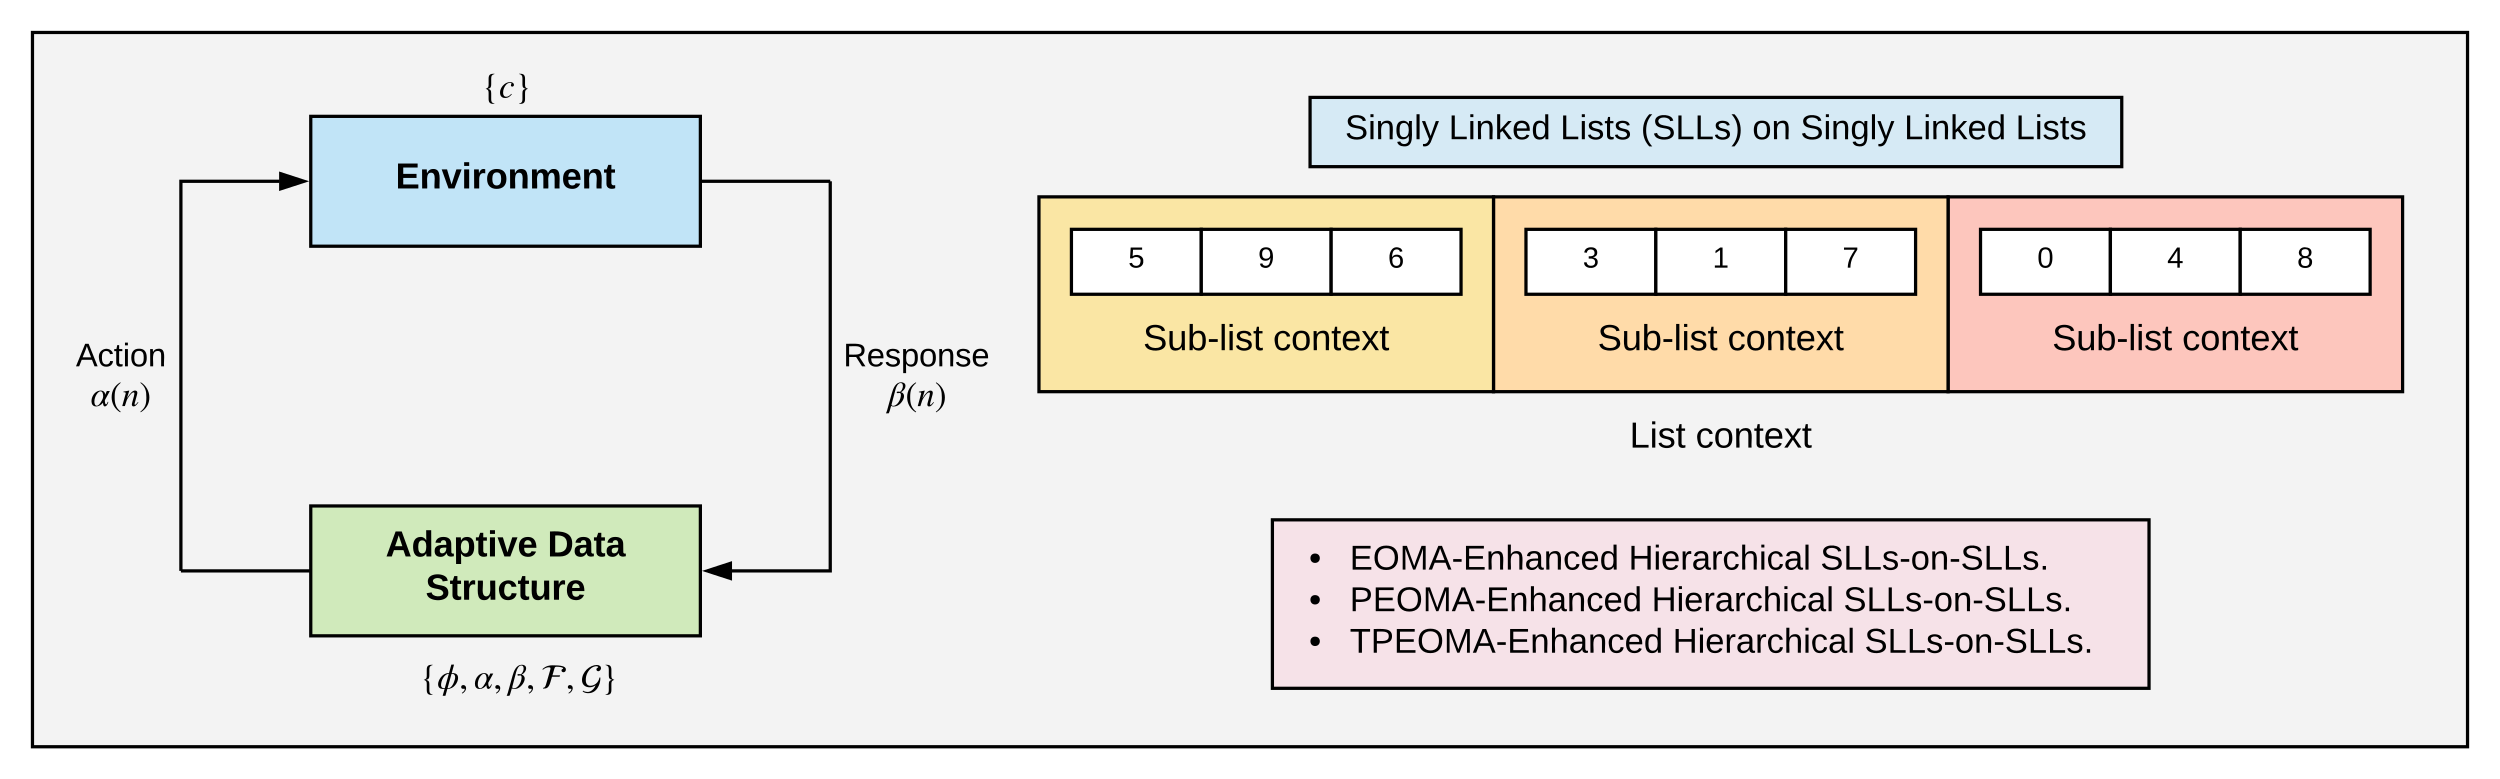 <svg xmlns="http://www.w3.org/2000/svg" xmlns:xlink="http://www.w3.org/1999/xlink" xmlns:lucid="lucid" width="1540" height="480"><g transform="translate(-140 -180)" lucid:page-tab-id="iU2jsWX6SvpL"><path d="M0 0h1760v1360H0z" fill="#fff"/><path d="M160 200h1500v440H160z" stroke="#000" stroke-width="2" fill="#e5e5e5" fill-opacity=".45"/><path d="M1340 301.27h280v120h-280z" stroke="#000" stroke-width="2" fill="#ffbbb1" fill-opacity=".81"/><path d="M1060 301.27h280v120h-280z" stroke="#000" stroke-width="2" fill="#ffdba9"/><path d="M780 301.27h280v120H780z" stroke="#000" stroke-width="2" fill="#fae6a4"/><path d="M800 321.27h80v40h-80z" stroke="#000" stroke-width="2" fill="#fff"/><use xlink:href="#a" transform="matrix(1,0,0,1,805,326.275) translate(30 18.6)"/><path d="M880 321.27h80v40h-80z" stroke="#000" stroke-width="2" fill="#fff"/><use xlink:href="#b" transform="matrix(1,0,0,1,885,326.275) translate(30 18.6)"/><path d="M960 321.27h80v40h-80z" stroke="#000" stroke-width="2" fill="#fff"/><use xlink:href="#c" transform="matrix(1,0,0,1,965,326.275) translate(30 18.6)"/><path d="M1080 321.27h80v40h-80z" stroke="#000" stroke-width="2" fill="#fff"/><use xlink:href="#d" transform="matrix(1,0,0,1,1085,326.275) translate(30 18.6)"/><path d="M1160 321.27h80v40h-80z" stroke="#000" stroke-width="2" fill="#fff"/><use xlink:href="#e" transform="matrix(1,0,0,1,1165,326.275) translate(30 18.6)"/><path d="M1240 321.27h80v40h-80z" stroke="#000" stroke-width="2" fill="#fff"/><use xlink:href="#f" transform="matrix(1,0,0,1,1245,326.275) translate(30 18.6)"/><path d="M1360 321.27h80v40h-80z" stroke="#000" stroke-width="2" fill="#fff"/><use xlink:href="#g" transform="matrix(1,0,0,1,1365,326.275) translate(30 18.6)"/><path d="M1440 321.27h80v40h-80z" stroke="#000" stroke-width="2" fill="#fff"/><use xlink:href="#h" transform="matrix(1,0,0,1,1445,326.275) translate(30 18.6)"/><path d="M1520 321.27h80v40h-80z" stroke="#000" stroke-width="2" fill="#fff"/><use xlink:href="#i" transform="matrix(1,0,0,1,1525,326.275) translate(30 18.6)"/><path d="M1080 421.27h240v60h-240z" stroke="#000" stroke-opacity="0" stroke-width="2" fill="#fff" fill-opacity="0"/><use xlink:href="#j" transform="matrix(1,0,0,1,1085,426.275) translate(58.858 29.444)"/><use xlink:href="#k" transform="matrix(1,0,0,1,1085,426.275) translate(99.537 29.444)"/><path d="M800 361.27h240v60H800z" stroke="#000" stroke-opacity="0" stroke-width="2" fill="#fff" fill-opacity="0"/><use xlink:href="#l" transform="matrix(1,0,0,1,805,366.275) translate(39.167 29.444)"/><use xlink:href="#k" transform="matrix(1,0,0,1,805,366.275) translate(119.228 29.444)"/><path d="M1080 361.27h240v60h-240z" stroke="#000" stroke-opacity="0" stroke-width="2" fill="#fff" fill-opacity="0"/><use xlink:href="#l" transform="matrix(1,0,0,1,1085,366.275) translate(39.167 29.444)"/><use xlink:href="#k" transform="matrix(1,0,0,1,1085,366.275) translate(119.228 29.444)"/><path d="M1360 361.27h240v60h-240z" stroke="#000" stroke-opacity="0" stroke-width="2" fill="#fff" fill-opacity="0"/><use xlink:href="#l" transform="matrix(1,0,0,1,1365,366.275) translate(39.167 29.444)"/><use xlink:href="#k" transform="matrix(1,0,0,1,1365,366.275) translate(119.228 29.444)"/><path d="M947 240h500v42.67H947z" stroke="#000" stroke-width="2" fill="#c1e4f7" fill-opacity=".58"/><use xlink:href="#m" transform="matrix(1,0,0,1,952,245) translate(16.556 20.767)"/><use xlink:href="#n" transform="matrix(1,0,0,1,952,245) translate(80.437 20.767)"/><use xlink:href="#o" transform="matrix(1,0,0,1,952,245) translate(149.119 20.767)"/><use xlink:href="#p" transform="matrix(1,0,0,1,952,245) translate(198.837 20.767)"/><use xlink:href="#q" transform="matrix(1,0,0,1,952,245) translate(267.459 20.767)"/><use xlink:href="#r" transform="matrix(1,0,0,1,952,245) translate(297.089 20.767)"/><use xlink:href="#n" transform="matrix(1,0,0,1,952,245) translate(360.97 20.767)"/><use xlink:href="#s" transform="matrix(1,0,0,1,952,245) translate(429.652 20.767)"/><path d="M331.43 251.67h240v80h-240z" stroke="#000" stroke-width="2" fill="#c1e4f7"/><use xlink:href="#t" transform="matrix(1,0,0,1,331.432,251.667) translate(52.253 44.444)"/><path d="M331.43 491.67h240v80h-240z" stroke="#000" stroke-width="2" fill="#c7e8ac" fill-opacity=".77"/><use xlink:href="#u" transform="matrix(1,0,0,1,331.432,491.667) translate(46.111 31.111)"/><use xlink:href="#v" transform="matrix(1,0,0,1,331.432,491.667) translate(145.864 31.111)"/><use xlink:href="#w" transform="matrix(1,0,0,1,331.432,491.667) translate(70.741 57.778)"/><path d="M312.2 291.67h-60.77v240" stroke="#000" stroke-width="2" fill="none"/><path d="M327.2 291.67l-14.27 4.63v-9.27z"/><path d="M330.43 291.67l-18.5 6v-12.02zm-16.5 3.26l10.03-3.26-10.03-3.26z"/><path d="M330.43 531.67h-79" stroke="#000" stroke-width="2" fill="none"/><path d="M331.43 532.67h-1v-2h1z"/><path d="M590.67 531.67h60.76v-240" stroke="#000" stroke-width="2" fill="none"/><path d="M589.93 536.3l-14.26-4.63 14.26-4.64z"/><path d="M590.93 537.68l-18.5-6 18.5-6.03zm-12.03-6l10.03 3.25v-6.52z"/><path d="M572.43 291.67h79" stroke="#000" stroke-width="2" fill="none"/><path d="M572.43 292.67h-1v-2h1z"/><path d="M398.86 589h121.8v20h-121.8z" fill="#fff" fill-opacity="0"/><path d="M406.46 607.87v.24c-1.46 0-2.02-.14-2.63-.53-.6-.4-.95-1.28-.95-2.5v-3.84c0-1.5-.4-2-1.85-2.47 1.46-.43 1.85-.93 1.85-2.45v-3.85c0-1.24.32-2.08.95-2.47.63-.4 1.2-.52 2.63-.55v.24c-1.5.4-1.98 1.04-1.98 2.67v3.64c0 1.8-.4 2.37-2.04 2.8 1.63.42 2.04.98 2.04 2.78v3.64c0 1.63.48 2.28 1.98 2.67M419.7 589.37l-1.44 5.25c1 0 1.58.02 2.2.26 1.05.4 1.72 1.2 1.72 2.73 0 2.53-2.36 6.8-6.64 6.82l-1.17 4.2h-1.7l1.18-4.2c-.93 0-1.78-.06-2.32-.24-1.13-.36-1.67-1.38-1.67-2.77 0-2.18 2.43-6.78 6.4-6.78h.33l1.44-5.25h1.67m-1.57 5.7l-2.46 8.9c.55 0 .9-.05 1.5-.35 1.78-.9 3.2-4.73 3.2-6.53 0-.98-.42-1.53-1-1.87-.2-.13-.8-.16-1.24-.16m-4.15 8.9l2.48-8.9c-2.52 0-4.78 3.86-4.78 6.92 0 .9.37 1.53 1.04 1.8.35.12.76.17 1.26.17M424.7 607.24l-.22-.4c1.2-.8 1.8-1.6 1.8-2.33 0-.14-.13-.27-.3-.27-.18 0-.4.08-.63.08-.8 0-1.26-.35-1.26-1.1 0-.73.5-1.23 1.3-1.23.97 0 1.73.76 1.73 1.9 0 1.3-.94 2.66-2.43 3.37M443.85 594.9l-3.08 5.66v.4c0 1.03.26 2.14.74 2.14.3 0 .66-.4 1.1-1.6l.36.15c-.48 1.6-1.15 2.73-2.2 2.73-.8 0-1.07-.96-1.12-2.28-1.08 1.32-2.58 2.32-4.2 2.32-2.1 0-2.9-1.47-2.9-3.3 0-1.75.75-3.6 1.96-4.83.96-1 2.4-1.68 3.75-1.68 1.85 0 2.74 1.3 2.74 2.58l1-2.3h1.85m-4.12 3.38c0-1.47-.28-3.2-1.67-3.2-1.37 0-3.75 2.94-3.75 6.4 0 1.23.4 2.5 1.5 2.5 1.52 0 3-2.94 3.58-4.16.1-.4.35-.95.35-1.54M445.72 607.24l-.22-.4c1.2-.8 1.8-1.6 1.8-2.33 0-.14-.13-.27-.3-.27-.18 0-.4.08-.63.08-.8 0-1.26-.35-1.26-1.1 0-.73.53-1.23 1.3-1.23 1 0 1.75.76 1.75 1.9 0 1.3-.94 2.66-2.43 3.37M452.77 606.94l2.97-10.74c.84-3 2.34-6.72 5.75-6.72 1.14 0 2.6.54 2.6 2.2 0 1.75-1.46 3.33-2.77 3.9v.04c.83.06 1.9.86 1.9 2.4 0 2.02-1.8 4.65-3.83 5.75-.84.48-1.75.65-2.7.65-.44 0-.85-.1-1.42-.37l-.82 2.9c-.26.92-.48 1.36-.67 1.68h-1.7c.2-.3.54-1.24.67-1.7m5.24-13.1l-2.46 9.38c0 .5.44.8 1.04.8 2.48 0 4.73-3.8 4.73-6.7 0-.75-.25-1.27-.86-1.27-.4 0-.7.17-1.08.17-.4 0-.65-.22-.65-.48 0-.23.2-.52.96-.52.18 0 .63.13.94.13.93 0 1.95-2.16 1.95-3.42 0-1.66-.7-1.97-1.46-1.97-1.6 0-2.6 2.1-3.1 3.9M465.93 607.24l-.2-.4c1.18-.8 1.8-1.6 1.8-2.33 0-.14-.14-.27-.32-.27-.16 0-.38.08-.62.08-.8 0-1.26-.35-1.26-1.1 0-.73.53-1.23 1.3-1.23.98 0 1.74.76 1.74 1.9 0 1.3-.93 2.66-2.43 3.37M474.46 592.6l-.35-.4c2.27-2.1 4.35-2.38 6.4-2.38 4.56 0 8.08.42 8.08 2.54 0 .94-.52 1.74-1.48 1.74-.65 0-1.23-.44-1.23-1.02.02-1.2 1.02-.78 1.02-1.37 0-.6-1.95-1-3.92-1-.87 0-1.2.17-1.45 1.06L480.3 596H485l-.28.87h-4.7l-.94 3.24c-1.15 3.87-2.43 4.08-4.62 4.08l.17-.52c.78 0 1.28-.54 1.7-2l2.55-8.78c.1-.3.22-.78.22-1.12 0-.48-.22-.72-1-.72-1.8 0-3.16 1.08-3.66 1.56M490.4 607.24l-.22-.4c1.2-.8 1.8-1.6 1.8-2.33 0-.14-.13-.27-.3-.27-.17 0-.4.08-.63.08-.8 0-1.26-.35-1.26-1.1 0-.73.5-1.23 1.3-1.23.97 0 1.73.76 1.73 1.9 0 1.3-.93 2.66-2.43 3.37M506.86 602.2l-.1-.03c-.98.78-2.3 1.2-3.6 1.2-2.37 0-4.65-1.4-4.65-4.44 0-5.07 4.87-9.3 9.14-9.3 1.57 0 2.58.76 2.58 2.04 0 .7-.73 1.8-1.7 1.8-.64 0-1.14-.5-1.14-1.1 0-1.05 1.1-.96 1.1-1.42 0-.34-.53-.56-1.05-.56-2.26 0-4.56 1.75-5.82 4.6-.53 1.25-.77 2.24-.77 4.04 0 2.43 1.28 3.4 2.82 3.4 2.5 0 5.06-1.94 5.6-5.05l.5-.1c.04.23.04.5.04.75 0 2.4-1.18 6.05-3.54 7.74-1.18.84-2.33 1.23-4.04 1.23-1.54 0-2.7-.48-3.34-1.18l.33-.4c.5.56 1.96.82 2.85.82 2.06 0 4.03-2 4.8-4.06M516.62 592.47v3.84c0 1.53.4 2.03 1.85 2.46-1.46.46-1.85.96-1.85 2.47v3.87c0 1.23-.32 2.08-.95 2.47-.63.4-1.2.52-2.63.54v-.23c1.5-.4 1.98-1.04 1.98-2.67v-3.64c0-1.8.4-2.36 2.04-2.8-1.63-.4-2.04-.95-2.04-2.78v-3.64c0-1.63-.48-2.28-1.98-2.67v-.24c1.46.03 2.02.16 2.63.55.6.4.95 1.28.95 2.5"/><path d="M436.97 225h30.48v19.4h-30.48z" fill="#fff" fill-opacity="0"/><path d="M444.56 243.8v.25c-1.46-.03-2.02-.16-2.63-.55-.6-.4-.95-1.28-.95-2.5v-3.83c0-1.5-.4-2.02-1.85-2.47 1.46-.44 1.85-.94 1.85-2.45v-3.87c0-1.23.32-2.08.95-2.47.63-.38 1.2-.5 2.63-.53v.24c-1.5.4-1.98 1.05-1.98 2.68v3.64c0 1.8-.4 2.36-2.04 2.8 1.63.4 2.04.97 2.04 2.77v3.64c0 1.63.48 2.28 1.98 2.67M454.97 237.8l.35.22c-1.33 1.67-2.48 2.34-4.1 2.34-2.02 0-3.2-1.13-3.2-3.34 0-2.02 1.14-3.9 2.68-5.14 1.06-.85 2.3-1.33 3.62-1.33 1.32 0 2.28.74 2.28 1.76 0 .6-.48 1.05-1.05 1.05-.6 0-.84-.43-.84-.87 0-.4.33-.63.33-1.04 0-.26-.3-.43-.8-.43-.87 0-1.73.4-2.36 1.05-1.22 1.28-1.98 3.12-1.98 5.05 0 1.57.7 2.48 1.92 2.48 1.15 0 1.98-.55 3.15-1.78M463.43 228.4v3.85c0 1.5.4 2 1.84 2.45-1.45.45-1.84.95-1.84 2.47v3.86c0 1.24-.33 2.08-.96 2.47-.63.4-1.2.52-2.62.55v-.24c1.5-.38 1.97-1.03 1.97-2.66v-3.65c0-1.8.42-2.37 2.04-2.8-1.62-.42-2.04-.96-2.04-2.78v-3.64c0-1.63-.47-2.28-1.97-2.67v-.23c1.45.02 2.02.15 2.62.54.6.4.96 1.3.96 2.5"/><path d="M663 371.67h82.67v60H663z" fill="none"/><use xlink:href="#x" transform="matrix(1,0,0,1,663,371.667) translate(-3.472 34)"/><path d="M685.76 415.1h37.34V435h-37.34z" fill="#fff" fill-opacity="0"/><path d="M686.42 432.94l2.97-10.74c.84-3 2.34-6.72 5.74-6.72 1.15 0 2.63.54 2.63 2.2 0 1.75-1.48 3.33-2.78 3.9v.04c.82.06 1.9.86 1.9 2.4 0 2.02-1.82 4.65-3.84 5.75-.85.48-1.76.65-2.7.65-.44 0-.86-.1-1.42-.37l-.82 2.9c-.27.92-.48 1.36-.68 1.68h-1.7c.2-.3.55-1.24.68-1.7m5.25-13.1l-2.47 9.38c0 .5.43.8 1.04.8 2.47 0 4.73-3.8 4.73-6.7 0-.75-.26-1.27-.87-1.27-.4 0-.7.17-1.08.17-.4 0-.65-.22-.65-.48 0-.23.2-.52.95-.52.17 0 .63.13.93.13.94 0 1.96-2.16 1.96-3.42 0-1.66-.7-1.97-1.45-1.97-1.58 0-2.6 2.1-3.08 3.9M704.36 433.68l-.26.34c-3.43-1.95-5.3-5.6-5.3-9.3 0-4 1.9-7.14 5.37-9.2l.2.35c-3.02 2.58-3.7 4.6-3.7 8.78 0 4.04.65 6.5 3.7 9.03M715 427.65l.3.28c-1.48 2.02-2.02 2.45-3.04 2.45-.55 0-1.02-.35-1.02-1.17 0-.2.04-.5.34-1.62l.96-3.5c.17-.7.3-1.47.3-1.73 0-.4-.2-.63-.52-.63-.87 0-1.84 1.07-3.2 3.08-.98 1.46-1.16 1.96-2.18 5.38h-1.62l2.08-7.6c.02-.1.04-.23.04-.36 0-.43-.3-.56-1.4-.58v-.35c1.75-.36 2.36-.44 3.5-.68l.1.04-1.46 4.73c2.17-3.48 3.62-4.78 5-4.78.94 0 1.42.54 1.42 1.32 0 .4-.1.85-.22 1.3l-1.2 4.4c-.23.8-.32 1.16-.32 1.33 0 .2.1.4.35.4.32 0 .7-.36 1.33-1.16.16-.16.3-.36.46-.55M716.5 415.87l.25-.35c3.32 2 5.3 5.62 5.3 9.3 0 4.02-1.92 7.1-5.37 9.2l-.2-.34c3.1-2.54 3.7-4.58 3.7-8.8 0-4.04-.55-6.54-3.7-9"/><path d="M173 371.67h82.67v60H173z" fill="none"/><g><use xlink:href="#y" transform="matrix(1,0,0,1,173,371.667) translate(13.75 34)"/></g><path d="M195.76 415.1h37.3v19.25h-37.3z" fill="#fff" fill-opacity="0"/><path d="M207.67 420.86l-3.08 5.66v.4c0 1.03.25 2.14.73 2.14.3 0 .65-.42 1.1-1.6l.35.14c-.48 1.6-1.15 2.74-2.2 2.74-.8 0-1.07-.96-1.12-2.28-1.08 1.32-2.58 2.32-4.2 2.32-2.1 0-2.9-1.48-2.9-3.3 0-1.75.75-3.6 1.96-4.83.96-.98 2.4-1.67 3.75-1.67 1.85 0 2.74 1.3 2.74 2.58l1-2.3h1.87m-4.12 3.38c0-1.47-.28-3.2-1.67-3.2-1.37 0-3.75 2.94-3.75 6.4 0 1.23.4 2.48 1.5 2.48 1.5 0 3-2.92 3.57-4.14.1-.4.35-.95.35-1.54M214.33 433.63l-.26.35c-3.43-1.95-5.3-5.62-5.3-9.3 0-4.02 1.9-7.14 5.36-9.2l.2.34c-3.02 2.6-3.7 4.6-3.7 8.8 0 4.02.66 6.48 3.7 9M224.96 427.6l.3.28c-1.47 2.02-2.02 2.46-3.04 2.46-.54 0-1-.35-1-1.18 0-.2.03-.5.33-1.62l.96-3.52c.18-.67.3-1.45.3-1.7 0-.4-.2-.64-.5-.64-.88 0-1.85 1.06-3.22 3.08-.98 1.45-1.15 1.95-2.17 5.38h-1.62l2.1-7.6c0-.1.03-.23.03-.36 0-.43-.3-.56-1.4-.6v-.33c1.76-.35 2.36-.44 3.5-.67l.1.04-1.45 4.73c2.17-3.47 3.62-4.77 5-4.77.94 0 1.42.54 1.42 1.32 0 .4-.1.84-.22 1.3l-1.2 4.4c-.23.78-.32 1.15-.32 1.33 0 .2.1.4.35.4.3 0 .7-.36 1.32-1.16l.46-.57M226.45 415.82l.26-.34c3.33 2 5.3 5.62 5.3 9.3 0 4.02-1.9 7.1-5.35 9.2l-.2-.35c3.08-2.53 3.7-4.57 3.7-8.78 0-4.06-.55-6.55-3.7-9.03"/><path d="M923.8 500.22h540V604h-540z" stroke="#000" stroke-width="2" fill="#f9d2de" fill-opacity=".51"/><g><use xlink:href="#z" transform="matrix(1,0,0,1,928.797,505.222) translate(17.6 25.667)"/><use xlink:href="#A" transform="matrix(1,0,0,1,928.797,505.222) translate(42.667 25.667)"/><use xlink:href="#B" transform="matrix(1,0,0,1,928.797,505.222) translate(214.4 25.667)"/><use xlink:href="#C" transform="matrix(1,0,0,1,928.797,505.222) translate(332.563 25.667)"/><use xlink:href="#z" transform="matrix(1,0,0,1,928.797,505.222) translate(17.6 51.267)"/><use xlink:href="#D" transform="matrix(1,0,0,1,928.797,505.222) translate(42.667 51.267)"/><use xlink:href="#B" transform="matrix(1,0,0,1,928.797,505.222) translate(228.622 51.267)"/><use xlink:href="#C" transform="matrix(1,0,0,1,928.797,505.222) translate(346.785 51.267)"/><use xlink:href="#z" transform="matrix(1,0,0,1,928.797,505.222) translate(17.6 76.867)"/><use xlink:href="#E" transform="matrix(1,0,0,1,928.797,505.222) translate(42.667 76.867)"/><use xlink:href="#B" transform="matrix(1,0,0,1,928.797,505.222) translate(241.6 76.867)"/><use xlink:href="#F" transform="matrix(1,0,0,1,928.797,505.222) translate(359.763 76.867)"/></g><defs><path d="M54-142c48-35 137-8 131 61C196 18 31 33 14-55l32-4c7 23 22 37 52 37 35-1 51-22 54-58 4-55-73-65-99-34H22l8-134h141v27H59" id="G"/><use transform="matrix(0.05,0,0,0.05,0,0)" xlink:href="#G" id="a"/><path d="M99-251c64 0 84 50 84 122C183-37 130 33 47-8c-14-7-20-23-25-40l30-5c6 39 69 39 84 7 9-19 16-44 16-74-10 22-31 35-62 35-49 0-73-33-73-83 0-54 28-83 82-83zm-1 141c31-1 51-18 51-49 0-36-14-67-51-67-34 0-49 23-49 58 0 34 15 58 49 58" id="H"/><use transform="matrix(0.05,0,0,0.05,0,0)" xlink:href="#H" id="b"/><path d="M110-160c48 1 74 30 74 79 0 53-28 85-80 85-65 0-83-55-86-122-5-90 50-162 133-122 14 7 22 21 27 39l-31 6c-5-40-67-38-82-6-9 19-15 44-15 74 11-20 30-34 60-33zm-7 138c34 0 49-23 49-58s-16-56-50-56c-29 0-50 16-49 49 1 36 15 65 50 65" id="I"/><use transform="matrix(0.05,0,0,0.05,0,0)" xlink:href="#I" id="c"/><path d="M126-127c33 6 58 20 58 59 0 88-139 92-164 29-3-8-5-16-6-25l32-3c6 27 21 44 54 44 32 0 52-15 52-46 0-38-36-46-79-43v-28c39 1 72-4 72-42 0-27-17-43-46-43-28 0-47 15-49 41l-32-3c6-42 35-63 81-64 48-1 79 21 79 65 0 36-21 52-52 59" id="J"/><use transform="matrix(0.05,0,0,0.05,0,0)" xlink:href="#J" id="d"/><path d="M27 0v-27h64v-190l-56 39v-29l58-41h29v221h61V0H27" id="K"/><use transform="matrix(0.05,0,0,0.05,0,0)" xlink:href="#K" id="e"/><path d="M64 0c3-98 48-159 88-221H18v-27h164v26C143-157 98-101 97 0H64" id="L"/><use transform="matrix(0.05,0,0,0.05,0,0)" xlink:href="#L" id="f"/><path d="M101-251c68 0 85 55 85 127S166 4 100 4C33 4 14-52 14-124c0-73 17-127 87-127zm-1 229c47 0 54-49 54-102s-4-102-53-102c-51 0-55 48-55 102 0 53 5 102 54 102" id="M"/><use transform="matrix(0.05,0,0,0.05,0,0)" xlink:href="#M" id="g"/><path d="M155-56V0h-30v-56H8v-25l114-167h33v167h35v25h-35zm-30-156c-27 46-58 90-88 131h88v-131" id="N"/><use transform="matrix(0.05,0,0,0.05,0,0)" xlink:href="#N" id="h"/><path d="M134-131c28 9 52 24 51 62-1 50-34 73-85 73S17-19 16-69c0-36 21-54 49-61-75-25-45-126 34-121 46 3 78 18 79 63 0 33-17 51-44 57zm-34-11c31 1 46-15 46-44 0-28-17-43-47-42-29 0-46 13-45 42 1 28 16 44 46 44zm1 122c35 0 51-18 51-52 0-30-18-46-53-46-33 0-51 17-51 47 0 34 19 51 53 51" id="O"/><use transform="matrix(0.05,0,0,0.05,0,0)" xlink:href="#O" id="i"/><path d="M30 0v-248h33v221h125V0H30" id="P"/><path d="M24-231v-30h32v30H24zM24 0v-190h32V0H24" id="Q"/><path d="M135-143c-3-34-86-38-87 0 15 53 115 12 119 90S17 21 10-45l28-5c4 36 97 45 98 0-10-56-113-15-118-90-4-57 82-63 122-42 12 7 21 19 24 35" id="R"/><path d="M59-47c-2 24 18 29 38 22v24C64 9 27 4 27-40v-127H5v-23h24l9-43h21v43h35v23H59v120" id="S"/><g id="j"><use transform="matrix(0.062,0,0,0.062,0,0)" xlink:href="#P"/><use transform="matrix(0.062,0,0,0.062,12.346,0)" xlink:href="#Q"/><use transform="matrix(0.062,0,0,0.062,17.222,0)" xlink:href="#R"/><use transform="matrix(0.062,0,0,0.062,28.333,0)" xlink:href="#S"/></g><path d="M96-169c-40 0-48 33-48 73s9 75 48 75c24 0 41-14 43-38l32 2c-6 37-31 61-74 61-59 0-76-41-82-99-10-93 101-131 147-64 4 7 5 14 7 22l-32 3c-4-21-16-35-41-35" id="T"/><path d="M100-194c62-1 85 37 85 99 1 63-27 99-86 99S16-35 15-95c0-66 28-99 85-99zM99-20c44 1 53-31 53-75 0-43-8-75-51-75s-53 32-53 75 10 74 51 75" id="U"/><path d="M117-194c89-4 53 116 60 194h-32v-121c0-31-8-49-39-48C34-167 62-67 57 0H25l-1-190h30c1 10-1 24 2 32 11-22 29-35 61-36" id="V"/><path d="M100-194c63 0 86 42 84 106H49c0 40 14 67 53 68 26 1 43-12 49-29l28 8c-11 28-37 45-77 45C44 4 14-33 15-96c1-61 26-98 85-98zm52 81c6-60-76-77-97-28-3 7-6 17-6 28h103" id="W"/><path d="M141 0L90-78 38 0H4l68-98-65-92h35l48 74 47-74h35l-64 92 68 98h-35" id="X"/><g id="k"><use transform="matrix(0.062,0,0,0.062,0,0)" xlink:href="#T"/><use transform="matrix(0.062,0,0,0.062,11.111,0)" xlink:href="#U"/><use transform="matrix(0.062,0,0,0.062,23.457,0)" xlink:href="#V"/><use transform="matrix(0.062,0,0,0.062,35.802,0)" xlink:href="#S"/><use transform="matrix(0.062,0,0,0.062,41.975,0)" xlink:href="#W"/><use transform="matrix(0.062,0,0,0.062,54.321,0)" xlink:href="#X"/><use transform="matrix(0.062,0,0,0.062,65.432,0)" xlink:href="#S"/></g><path d="M185-189c-5-48-123-54-124 2 14 75 158 14 163 119 3 78-121 87-175 55-17-10-28-26-33-46l33-7c5 56 141 63 141-1 0-78-155-14-162-118-5-82 145-84 179-34 5 7 8 16 11 25" id="Y"/><path d="M84 4C-5 8 30-112 23-190h32v120c0 31 7 50 39 49 72-2 45-101 50-169h31l1 190h-30c-1-10 1-25-2-33-11 22-28 36-60 37" id="Z"/><path d="M115-194c53 0 69 39 70 98 0 66-23 100-70 100C84 3 66-7 56-30L54 0H23l1-261h32v101c10-23 28-34 59-34zm-8 174c40 0 45-34 45-75 0-40-5-75-45-74-42 0-51 32-51 76 0 43 10 73 51 73" id="aa"/><path d="M16-82v-28h88v28H16" id="ab"/><path d="M24 0v-261h32V0H24" id="ac"/><g id="l"><use transform="matrix(0.062,0,0,0.062,0,0)" xlink:href="#Y"/><use transform="matrix(0.062,0,0,0.062,14.815,0)" xlink:href="#Z"/><use transform="matrix(0.062,0,0,0.062,27.16,0)" xlink:href="#aa"/><use transform="matrix(0.062,0,0,0.062,39.506,0)" xlink:href="#ab"/><use transform="matrix(0.062,0,0,0.062,46.852,0)" xlink:href="#ac"/><use transform="matrix(0.062,0,0,0.062,51.728,0)" xlink:href="#Q"/><use transform="matrix(0.062,0,0,0.062,56.605,0)" xlink:href="#R"/><use transform="matrix(0.062,0,0,0.062,67.716,0)" xlink:href="#S"/></g><path d="M177-190C167-65 218 103 67 71c-23-6-38-20-44-43l32-5c15 47 100 32 89-28v-30C133-14 115 1 83 1 29 1 15-40 15-95c0-56 16-97 71-98 29-1 48 16 59 35 1-10 0-23 2-32h30zM94-22c36 0 50-32 50-73 0-42-14-75-50-75-39 0-46 34-46 75s6 73 46 73" id="ad"/><path d="M179-190L93 31C79 59 56 82 12 73V49c39 6 53-20 64-50L1-190h34L92-34l54-156h33" id="ae"/><g id="m"><use transform="matrix(0.059,0,0,0.059,0,0)" xlink:href="#Y"/><use transform="matrix(0.059,0,0,0.059,14.222,0)" xlink:href="#Q"/><use transform="matrix(0.059,0,0,0.059,18.904,0)" xlink:href="#V"/><use transform="matrix(0.059,0,0,0.059,30.756,0)" xlink:href="#ad"/><use transform="matrix(0.059,0,0,0.059,42.607,0)" xlink:href="#ac"/><use transform="matrix(0.059,0,0,0.059,47.289,0)" xlink:href="#ae"/></g><path d="M143 0L79-87 56-68V0H24v-261h32v163l83-92h37l-77 82L181 0h-38" id="af"/><path d="M85-194c31 0 48 13 60 33l-1-100h32l1 261h-30c-2-10 0-23-3-31C134-8 116 4 85 4 32 4 16-35 15-94c0-66 23-100 70-100zm9 24c-40 0-46 34-46 75 0 40 6 74 45 74 42 0 51-32 51-76 0-42-9-74-50-73" id="ag"/><g id="n"><use transform="matrix(0.059,0,0,0.059,0,0)" xlink:href="#P"/><use transform="matrix(0.059,0,0,0.059,11.852,0)" xlink:href="#Q"/><use transform="matrix(0.059,0,0,0.059,16.533,0)" xlink:href="#V"/><use transform="matrix(0.059,0,0,0.059,28.385,0)" xlink:href="#af"/><use transform="matrix(0.059,0,0,0.059,39.052,0)" xlink:href="#W"/><use transform="matrix(0.059,0,0,0.059,50.904,0)" xlink:href="#ag"/></g><g id="o"><use transform="matrix(0.059,0,0,0.059,0,0)" xlink:href="#P"/><use transform="matrix(0.059,0,0,0.059,11.852,0)" xlink:href="#Q"/><use transform="matrix(0.059,0,0,0.059,16.533,0)" xlink:href="#R"/><use transform="matrix(0.059,0,0,0.059,27.2,0)" xlink:href="#S"/><use transform="matrix(0.059,0,0,0.059,33.126,0)" xlink:href="#R"/></g><path d="M87 75C49 33 22-17 22-94c0-76 28-126 65-167h31c-38 41-64 92-64 168S80 34 118 75H87" id="ah"/><path d="M33-261c38 41 65 92 65 168S71 34 33 75H2C39 34 66-17 66-93S39-220 2-261h31" id="ai"/><g id="p"><use transform="matrix(0.059,0,0,0.059,0,0)" xlink:href="#ah"/><use transform="matrix(0.059,0,0,0.059,7.052,0)" xlink:href="#Y"/><use transform="matrix(0.059,0,0,0.059,21.274,0)" xlink:href="#P"/><use transform="matrix(0.059,0,0,0.059,33.126,0)" xlink:href="#P"/><use transform="matrix(0.059,0,0,0.059,44.978,0)" xlink:href="#R"/><use transform="matrix(0.059,0,0,0.059,55.644,0)" xlink:href="#ai"/></g><g id="q"><use transform="matrix(0.059,0,0,0.059,0,0)" xlink:href="#U"/><use transform="matrix(0.059,0,0,0.059,11.852,0)" xlink:href="#V"/></g><g id="r"><use transform="matrix(0.059,0,0,0.059,0,0)" xlink:href="#Y"/><use transform="matrix(0.059,0,0,0.059,14.222,0)" xlink:href="#Q"/><use transform="matrix(0.059,0,0,0.059,18.904,0)" xlink:href="#V"/><use transform="matrix(0.059,0,0,0.059,30.756,0)" xlink:href="#ad"/><use transform="matrix(0.059,0,0,0.059,42.607,0)" xlink:href="#ac"/><use transform="matrix(0.059,0,0,0.059,47.289,0)" xlink:href="#ae"/></g><g id="s"><use transform="matrix(0.059,0,0,0.059,0,0)" xlink:href="#P"/><use transform="matrix(0.059,0,0,0.059,11.852,0)" xlink:href="#Q"/><use transform="matrix(0.059,0,0,0.059,16.533,0)" xlink:href="#R"/><use transform="matrix(0.059,0,0,0.059,27.2,0)" xlink:href="#S"/><use transform="matrix(0.059,0,0,0.059,33.126,0)" xlink:href="#R"/></g><path d="M24 0v-248h195v40H76v63h132v40H76v65h150V0H24" id="aj"/><path d="M135-194c87-1 58 113 63 194h-50c-7-57 23-157-34-157-59 0-34 97-39 157H25l-1-190h47c2 12-1 28 3 38 12-26 28-41 61-42" id="ak"/><path d="M128 0H69L1-190h53L99-40l48-150h52" id="al"/><path d="M25-224v-37h50v37H25zM25 0v-190h50V0H25" id="am"/><path d="M135-150c-39-12-60 13-60 57V0H25l-1-190h47c2 13-1 29 3 40 6-28 27-53 61-41v41" id="an"/><path d="M110-194c64 0 96 36 96 99 0 64-35 99-97 99-61 0-95-36-95-99 0-62 34-99 96-99zm-1 164c35 0 45-28 45-65 0-40-10-65-43-65-34 0-45 26-45 65 0 36 10 65 43 65" id="ao"/><path d="M220-157c-53 9-28 100-34 157h-49v-107c1-27-5-49-29-50C55-147 81-57 75 0H25l-1-190h47c2 12-1 28 3 38 10-53 101-56 108 0 13-22 24-43 59-42 82 1 51 116 57 194h-49v-107c-1-25-5-48-29-50" id="ap"/><path d="M185-48c-13 30-37 53-82 52C43 2 14-33 14-96s30-98 90-98c62 0 83 45 84 108H66c0 31 8 55 39 56 18 0 30-7 34-22zm-45-69c5-46-57-63-70-21-2 6-4 13-4 21h74" id="aq"/><path d="M115-3C79 11 28 4 28-45v-112H4v-33h27l15-45h31v45h36v33H77v99c-1 23 16 31 38 25v30" id="ar"/><g id="t"><use transform="matrix(0.062,0,0,0.062,0,0)" xlink:href="#aj"/><use transform="matrix(0.062,0,0,0.062,14.815,0)" xlink:href="#ak"/><use transform="matrix(0.062,0,0,0.062,28.333,0)" xlink:href="#al"/><use transform="matrix(0.062,0,0,0.062,40.679,0)" xlink:href="#am"/><use transform="matrix(0.062,0,0,0.062,46.852,0)" xlink:href="#an"/><use transform="matrix(0.062,0,0,0.062,55.494,0)" xlink:href="#ao"/><use transform="matrix(0.062,0,0,0.062,69.012,0)" xlink:href="#ak"/><use transform="matrix(0.062,0,0,0.062,82.531,0)" xlink:href="#ap"/><use transform="matrix(0.062,0,0,0.062,102.284,0)" xlink:href="#aq"/><use transform="matrix(0.062,0,0,0.062,114.63,0)" xlink:href="#ak"/><use transform="matrix(0.062,0,0,0.062,128.148,0)" xlink:href="#ar"/></g><path d="M199 0l-22-63H83L61 0H9l90-248h61L250 0h-51zm-33-102l-36-108c-10 38-24 72-36 108h72" id="as"/><path d="M88-194c31-1 46 15 58 34l-1-101h50l1 261h-48c-2-10 0-23-3-31C134-8 116 4 84 4 32 4 16-41 15-95c0-56 19-97 73-99zm17 164c33 0 40-30 41-66 1-37-9-64-41-64s-38 30-39 65c0 43 13 65 39 65" id="at"/><path d="M133-34C117-15 103 5 69 4 32 3 11-16 11-54c-1-60 55-63 116-61 1-26-3-47-28-47-18 1-26 9-28 27l-52-2c7-38 36-58 82-57s74 22 75 68l1 82c-1 14 12 18 25 15v27c-30 8-71 5-69-32zm-48 3c29 0 43-24 42-57-32 0-66-3-65 30 0 17 8 27 23 27" id="au"/><path d="M135-194c53 0 70 44 70 98 0 56-19 98-73 100-31 1-45-17-59-34 3 33 2 69 2 105H25l-1-265h48c2 10 0 23 3 31 11-24 29-35 60-35zM114-30c33 0 39-31 40-66 0-38-9-64-40-64-56 0-55 130 0 130" id="av"/><g id="u"><use transform="matrix(0.062,0,0,0.062,0,0)" xlink:href="#as"/><use transform="matrix(0.062,0,0,0.062,15.988,0)" xlink:href="#at"/><use transform="matrix(0.062,0,0,0.062,29.506,0)" xlink:href="#au"/><use transform="matrix(0.062,0,0,0.062,41.852,0)" xlink:href="#av"/><use transform="matrix(0.062,0,0,0.062,55.37,0)" xlink:href="#ar"/><use transform="matrix(0.062,0,0,0.062,62.716,0)" xlink:href="#am"/><use transform="matrix(0.062,0,0,0.062,68.889,0)" xlink:href="#al"/><use transform="matrix(0.062,0,0,0.062,81.235,0)" xlink:href="#aq"/></g><path d="M24-248c120-7 223 5 221 122C244-46 201 0 124 0H24v-248zM76-40c74 7 117-18 117-86 0-67-45-88-117-82v168" id="aw"/><g id="v"><use transform="matrix(0.062,0,0,0.062,0,0)" xlink:href="#aw"/><use transform="matrix(0.062,0,0,0.062,15.988,0)" xlink:href="#au"/><use transform="matrix(0.062,0,0,0.062,28.333,0)" xlink:href="#ar"/><use transform="matrix(0.062,0,0,0.062,35.679,0)" xlink:href="#au"/></g><path d="M169-182c-1-43-94-46-97-3 18 66 151 10 154 114 3 95-165 93-204 36-6-8-10-19-12-30l50-8c3 46 112 56 116 5-17-69-150-10-154-114-4-87 153-88 188-35 5 8 8 18 10 28" id="ax"/><path d="M85 4C-2 5 27-109 22-190h50c7 57-23 150 33 157 60-5 35-97 40-157h50l1 190h-47c-2-12 1-28-3-38-12 25-28 42-61 42" id="ay"/><path d="M190-63c-7 42-38 67-86 67-59 0-84-38-90-98-12-110 154-137 174-36l-49 2c-2-19-15-32-35-32-30 0-35 28-38 64-6 74 65 87 74 30" id="az"/><g id="w"><use transform="matrix(0.062,0,0,0.062,0,0)" xlink:href="#ax"/><use transform="matrix(0.062,0,0,0.062,14.815,0)" xlink:href="#ar"/><use transform="matrix(0.062,0,0,0.062,22.16,0)" xlink:href="#an"/><use transform="matrix(0.062,0,0,0.062,30.802,0)" xlink:href="#ay"/><use transform="matrix(0.062,0,0,0.062,44.321,0)" xlink:href="#az"/><use transform="matrix(0.062,0,0,0.062,56.667,0)" xlink:href="#ar"/><use transform="matrix(0.062,0,0,0.062,64.012,0)" xlink:href="#ay"/><use transform="matrix(0.062,0,0,0.062,77.531,0)" xlink:href="#an"/><use transform="matrix(0.062,0,0,0.062,86.173,0)" xlink:href="#aq"/></g><path d="M233-177c-1 41-23 64-60 70L243 0h-38l-65-103H63V0H30v-248c88 3 205-21 203 71zM63-129c60-2 137 13 137-47 0-61-80-42-137-45v92" id="aA"/><path d="M115-194c55 1 70 41 70 98S169 2 115 4C84 4 66-9 55-30l1 105H24l-1-265h31l2 30c10-21 28-34 59-34zm-8 174c40 0 45-34 45-75s-6-73-45-74c-42 0-51 32-51 76 0 43 10 73 51 73" id="aB"/><g id="x"><use transform="matrix(0.056,0,0,0.056,0,0)" xlink:href="#aA"/><use transform="matrix(0.056,0,0,0.056,14.389,0)" xlink:href="#W"/><use transform="matrix(0.056,0,0,0.056,25.5,0)" xlink:href="#R"/><use transform="matrix(0.056,0,0,0.056,35.5,0)" xlink:href="#aB"/><use transform="matrix(0.056,0,0,0.056,46.611,0)" xlink:href="#U"/><use transform="matrix(0.056,0,0,0.056,57.722,0)" xlink:href="#V"/><use transform="matrix(0.056,0,0,0.056,68.833,0)" xlink:href="#R"/><use transform="matrix(0.056,0,0,0.056,78.833,0)" xlink:href="#W"/></g><path d="M205 0l-28-72H64L36 0H1l101-248h38L239 0h-34zm-38-99l-47-123c-12 45-31 82-46 123h93" id="aC"/><g id="y"><use transform="matrix(0.056,0,0,0.056,0,0)" xlink:href="#aC"/><use transform="matrix(0.056,0,0,0.056,13.333,0)" xlink:href="#T"/><use transform="matrix(0.056,0,0,0.056,23.333,0)" xlink:href="#S"/><use transform="matrix(0.056,0,0,0.056,28.889,0)" xlink:href="#Q"/><use transform="matrix(0.056,0,0,0.056,33.278,0)" xlink:href="#U"/><use transform="matrix(0.056,0,0,0.056,44.389,0)" xlink:href="#V"/></g><path d="M62-168c30 0 50 19 50 48S92-70 62-70c-29 0-48-21-48-50s20-48 48-48" id="aD"/><use transform="matrix(0.059,0,0,0.059,0,0)" xlink:href="#aD" id="z"/><path d="M30 0v-248h187v28H63v79h144v27H63v87h162V0H30" id="aE"/><path d="M140-251c81 0 123 46 123 126C263-46 219 4 140 4 59 4 17-45 17-125s42-126 123-126zm0 227c63 0 89-41 89-101s-29-99-89-99c-61 0-89 39-89 99S79-25 140-24" id="aF"/><path d="M240 0l2-218c-23 76-54 145-80 218h-23L58-218 59 0H30v-248h44l77 211c21-75 51-140 76-211h43V0h-30" id="aG"/><path d="M106-169C34-169 62-67 57 0H25v-261h32l-1 103c12-21 28-36 61-36 89 0 53 116 60 194h-32v-121c2-32-8-49-39-48" id="aH"/><path d="M141-36C126-15 110 5 73 4 37 3 15-17 15-53c-1-64 63-63 125-63 3-35-9-54-41-54-24 1-41 7-42 31l-33-3c5-37 33-52 76-52 45 0 72 20 72 64v82c-1 20 7 32 28 27v20c-31 9-61-2-59-35zM48-53c0 20 12 33 32 33 41-3 63-29 60-74-43 2-92-5-92 41" id="aI"/><g id="A"><use transform="matrix(0.059,0,0,0.059,0,0)" xlink:href="#aE"/><use transform="matrix(0.059,0,0,0.059,14.222,0)" xlink:href="#aF"/><use transform="matrix(0.059,0,0,0.059,30.815,0)" xlink:href="#aG"/><use transform="matrix(0.059,0,0,0.059,48.533,0)" xlink:href="#aC"/><use transform="matrix(0.059,0,0,0.059,62.756,0)" xlink:href="#ab"/><use transform="matrix(0.059,0,0,0.059,69.807,0)" xlink:href="#aE"/><use transform="matrix(0.059,0,0,0.059,84.03,0)" xlink:href="#V"/><use transform="matrix(0.059,0,0,0.059,95.881,0)" xlink:href="#aH"/><use transform="matrix(0.059,0,0,0.059,107.733,0)" xlink:href="#aI"/><use transform="matrix(0.059,0,0,0.059,119.585,0)" xlink:href="#V"/><use transform="matrix(0.059,0,0,0.059,131.437,0)" xlink:href="#T"/><use transform="matrix(0.059,0,0,0.059,142.104,0)" xlink:href="#W"/><use transform="matrix(0.059,0,0,0.059,153.956,0)" xlink:href="#ag"/></g><path d="M197 0v-115H63V0H30v-248h33v105h134v-105h34V0h-34" id="aJ"/><path d="M114-163C36-179 61-72 57 0H25l-1-190h30c1 12-1 29 2 39 6-27 23-49 58-41v29" id="aK"/><g id="B"><use transform="matrix(0.059,0,0,0.059,0,0)" xlink:href="#aJ"/><use transform="matrix(0.059,0,0,0.059,15.348,0)" xlink:href="#Q"/><use transform="matrix(0.059,0,0,0.059,20.03,0)" xlink:href="#W"/><use transform="matrix(0.059,0,0,0.059,31.881,0)" xlink:href="#aK"/><use transform="matrix(0.059,0,0,0.059,38.933,0)" xlink:href="#aI"/><use transform="matrix(0.059,0,0,0.059,50.785,0)" xlink:href="#aK"/><use transform="matrix(0.059,0,0,0.059,57.837,0)" xlink:href="#T"/><use transform="matrix(0.059,0,0,0.059,68.504,0)" xlink:href="#aH"/><use transform="matrix(0.059,0,0,0.059,80.356,0)" xlink:href="#Q"/><use transform="matrix(0.059,0,0,0.059,85.037,0)" xlink:href="#T"/><use transform="matrix(0.059,0,0,0.059,95.704,0)" xlink:href="#aI"/><use transform="matrix(0.059,0,0,0.059,107.556,0)" xlink:href="#ac"/></g><path d="M33 0v-38h34V0H33" id="aL"/><g id="C"><use transform="matrix(0.059,0,0,0.059,0,0)" xlink:href="#Y"/><use transform="matrix(0.059,0,0,0.059,14.222,0)" xlink:href="#P"/><use transform="matrix(0.059,0,0,0.059,26.074,0)" xlink:href="#P"/><use transform="matrix(0.059,0,0,0.059,37.926,0)" xlink:href="#R"/><use transform="matrix(0.059,0,0,0.059,48.593,0)" xlink:href="#ab"/><use transform="matrix(0.059,0,0,0.059,55.644,0)" xlink:href="#U"/><use transform="matrix(0.059,0,0,0.059,67.496,0)" xlink:href="#V"/><use transform="matrix(0.059,0,0,0.059,79.348,0)" xlink:href="#ab"/><use transform="matrix(0.059,0,0,0.059,86.4,0)" xlink:href="#Y"/><use transform="matrix(0.059,0,0,0.059,100.622,0)" xlink:href="#P"/><use transform="matrix(0.059,0,0,0.059,112.474,0)" xlink:href="#P"/><use transform="matrix(0.059,0,0,0.059,124.326,0)" xlink:href="#R"/><use transform="matrix(0.059,0,0,0.059,134.993,0)" xlink:href="#aL"/></g><path d="M30-248c87 1 191-15 191 75 0 78-77 80-158 76V0H30v-248zm33 125c57 0 124 11 124-50 0-59-68-47-124-48v98" id="aM"/><g id="D"><use transform="matrix(0.059,0,0,0.059,0,0)" xlink:href="#aM"/><use transform="matrix(0.059,0,0,0.059,14.222,0)" xlink:href="#aE"/><use transform="matrix(0.059,0,0,0.059,28.444,0)" xlink:href="#aF"/><use transform="matrix(0.059,0,0,0.059,45.037,0)" xlink:href="#aG"/><use transform="matrix(0.059,0,0,0.059,62.756,0)" xlink:href="#aC"/><use transform="matrix(0.059,0,0,0.059,76.978,0)" xlink:href="#ab"/><use transform="matrix(0.059,0,0,0.059,84.03,0)" xlink:href="#aE"/><use transform="matrix(0.059,0,0,0.059,98.252,0)" xlink:href="#V"/><use transform="matrix(0.059,0,0,0.059,110.104,0)" xlink:href="#aH"/><use transform="matrix(0.059,0,0,0.059,121.956,0)" xlink:href="#aI"/><use transform="matrix(0.059,0,0,0.059,133.807,0)" xlink:href="#V"/><use transform="matrix(0.059,0,0,0.059,145.659,0)" xlink:href="#T"/><use transform="matrix(0.059,0,0,0.059,156.326,0)" xlink:href="#W"/><use transform="matrix(0.059,0,0,0.059,168.178,0)" xlink:href="#ag"/></g><path d="M127-220V0H93v-220H8v-28h204v28h-85" id="aN"/><g id="E"><use transform="matrix(0.059,0,0,0.059,0,0)" xlink:href="#aN"/><use transform="matrix(0.059,0,0,0.059,12.978,0)" xlink:href="#aM"/><use transform="matrix(0.059,0,0,0.059,27.2,0)" xlink:href="#aE"/><use transform="matrix(0.059,0,0,0.059,41.422,0)" xlink:href="#aF"/><use transform="matrix(0.059,0,0,0.059,58.015,0)" xlink:href="#aG"/><use transform="matrix(0.059,0,0,0.059,75.733,0)" xlink:href="#aC"/><use transform="matrix(0.059,0,0,0.059,89.956,0)" xlink:href="#ab"/><use transform="matrix(0.059,0,0,0.059,97.007,0)" xlink:href="#aE"/><use transform="matrix(0.059,0,0,0.059,111.23,0)" xlink:href="#V"/><use transform="matrix(0.059,0,0,0.059,123.081,0)" xlink:href="#aH"/><use transform="matrix(0.059,0,0,0.059,134.933,0)" xlink:href="#aI"/><use transform="matrix(0.059,0,0,0.059,146.785,0)" xlink:href="#V"/><use transform="matrix(0.059,0,0,0.059,158.637,0)" xlink:href="#T"/><use transform="matrix(0.059,0,0,0.059,169.304,0)" xlink:href="#W"/><use transform="matrix(0.059,0,0,0.059,181.156,0)" xlink:href="#ag"/></g><g id="F"><use transform="matrix(0.059,0,0,0.059,0,0)" xlink:href="#Y"/><use transform="matrix(0.059,0,0,0.059,14.222,0)" xlink:href="#P"/><use transform="matrix(0.059,0,0,0.059,26.074,0)" xlink:href="#P"/><use transform="matrix(0.059,0,0,0.059,37.926,0)" xlink:href="#R"/><use transform="matrix(0.059,0,0,0.059,48.593,0)" xlink:href="#ab"/><use transform="matrix(0.059,0,0,0.059,55.644,0)" xlink:href="#U"/><use transform="matrix(0.059,0,0,0.059,67.496,0)" xlink:href="#V"/><use transform="matrix(0.059,0,0,0.059,79.348,0)" xlink:href="#ab"/><use transform="matrix(0.059,0,0,0.059,86.4,0)" xlink:href="#Y"/><use transform="matrix(0.059,0,0,0.059,100.622,0)" xlink:href="#P"/><use transform="matrix(0.059,0,0,0.059,112.474,0)" xlink:href="#P"/><use transform="matrix(0.059,0,0,0.059,124.326,0)" xlink:href="#R"/><use transform="matrix(0.059,0,0,0.059,134.993,0)" xlink:href="#aL"/></g></defs></g></svg>